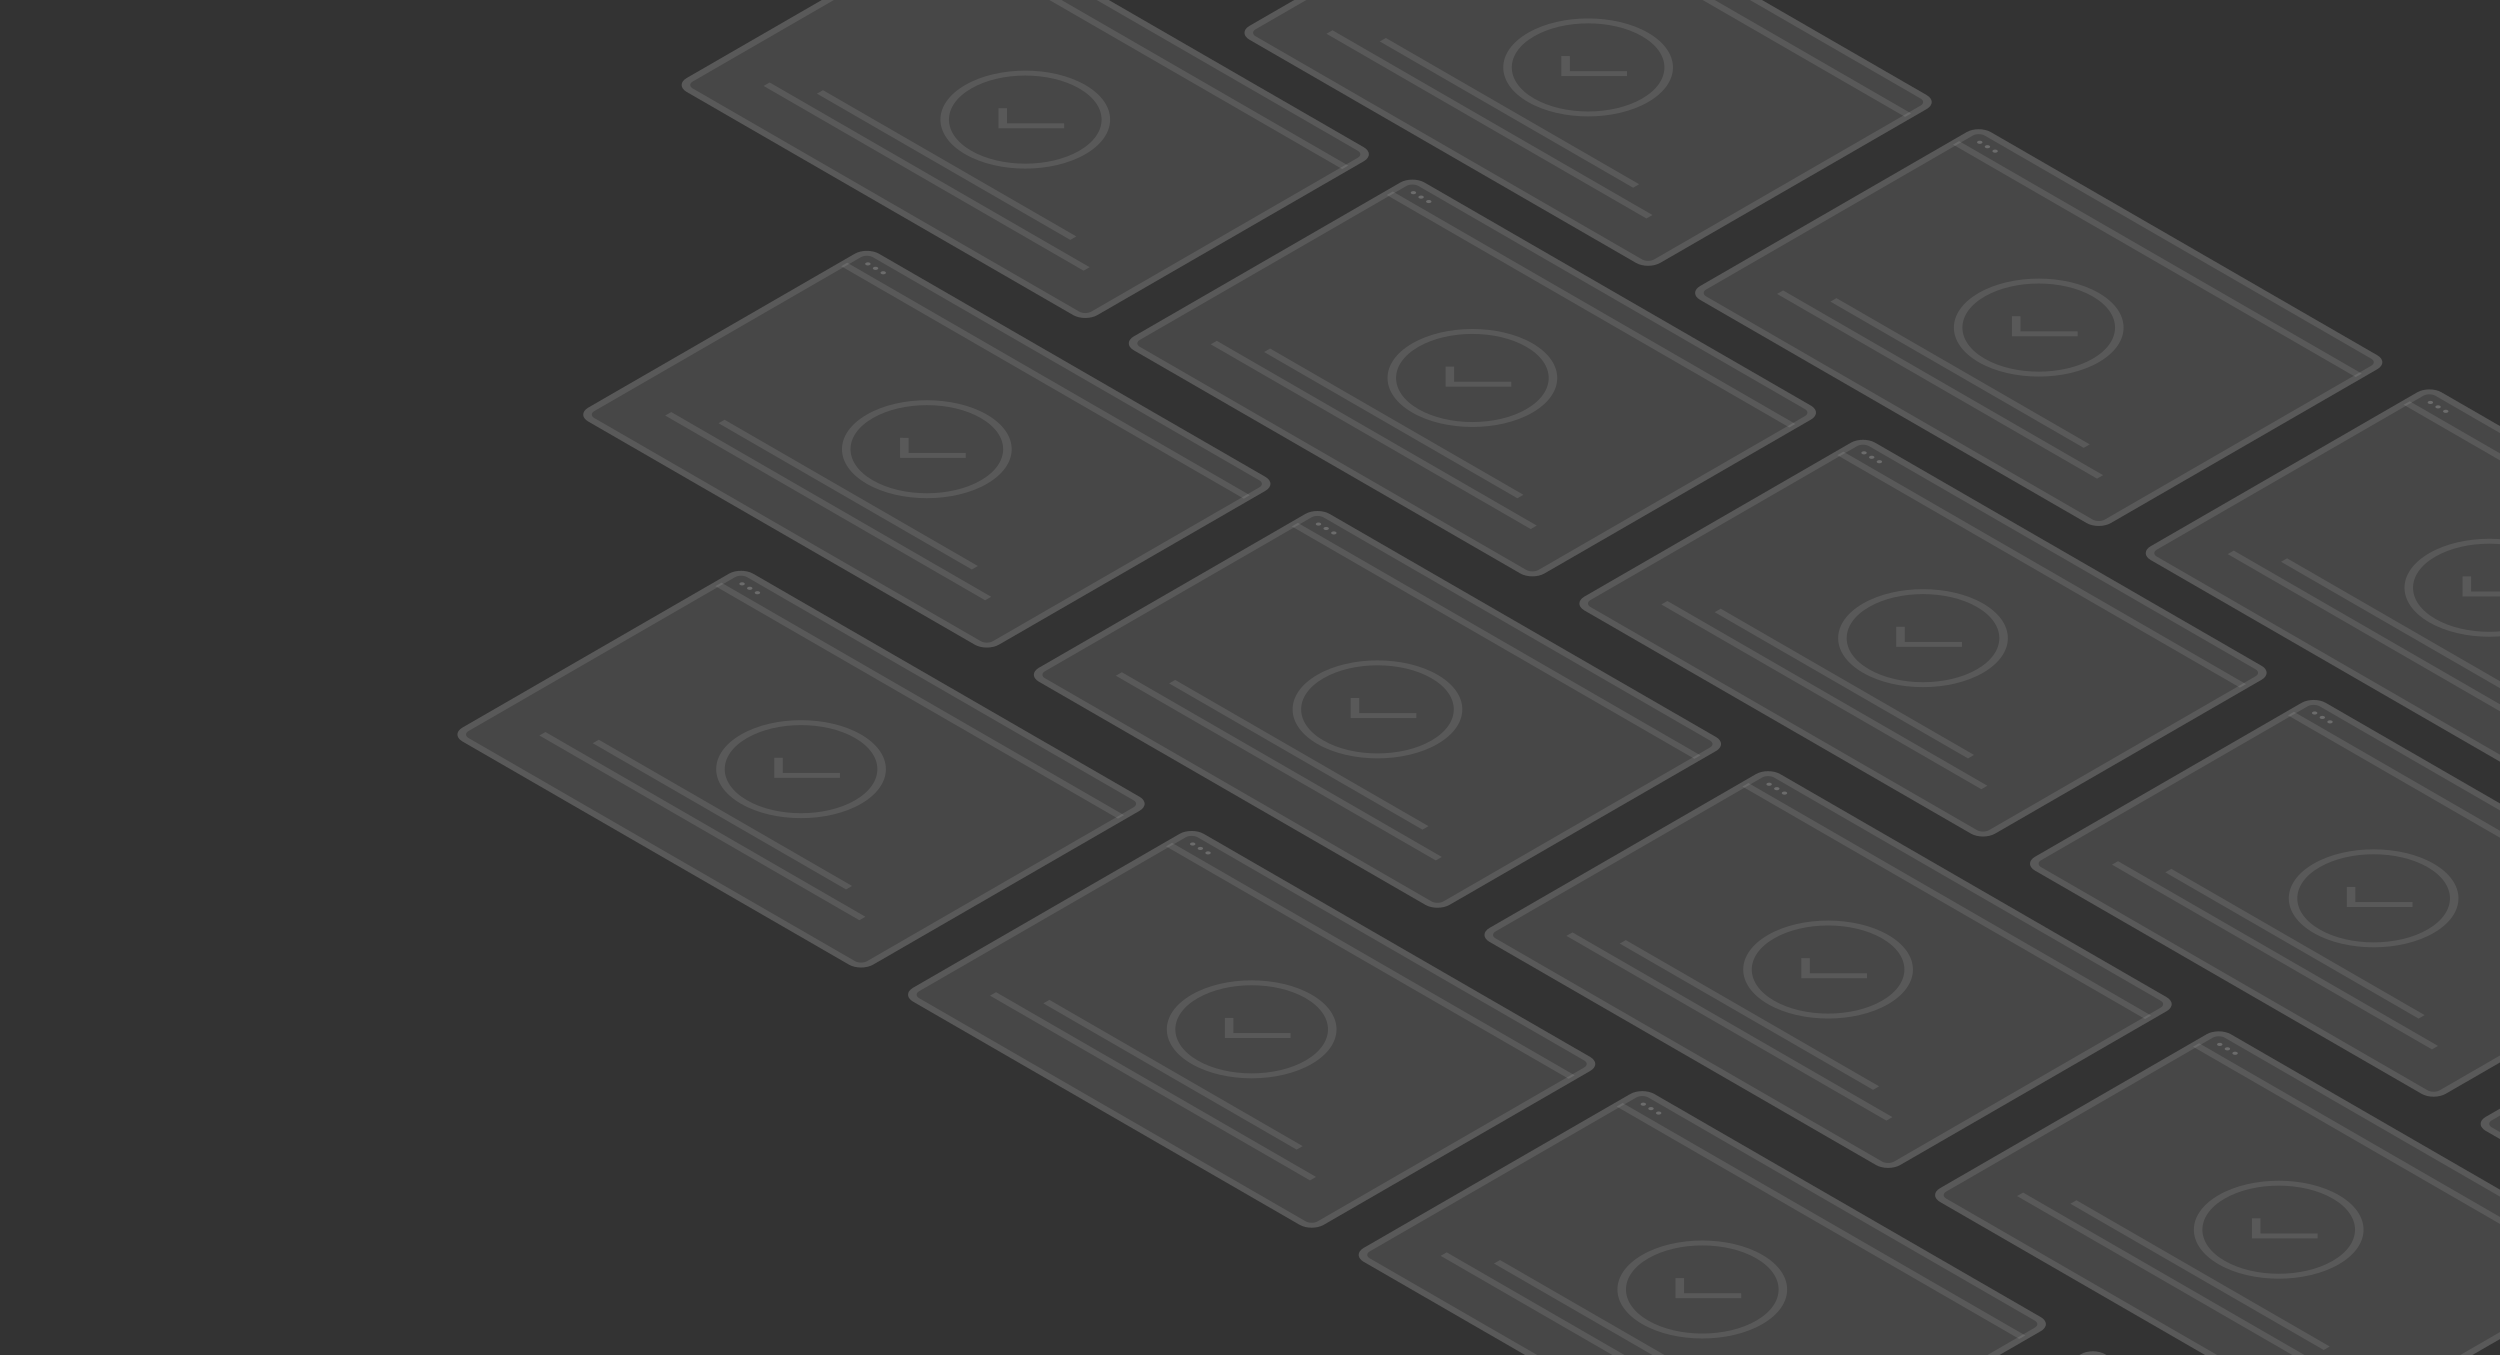 <svg width="1437" height="779" viewBox="0 0 1437 779" fill="none" xmlns="http://www.w3.org/2000/svg">
<rect x="0" y="0" width="1437" height="779" fill="#333333" stroke="none"/>
<path d="M871.433 -73.606C875.259 -75.816 881.463 -75.816 885.29 -73.606L1107.46 54.665C1111.29 56.874 1111.29 60.456 1107.46 62.665L954.259 151.117C950.433 153.326 944.229 153.326 940.403 151.117L718.23 22.845C714.404 20.636 714.404 17.055 718.23 14.845L871.433 -73.606Z" fill="white" fill-opacity="0.1"/>
<path fill-rule="evenodd" clip-rule="evenodd" d="M1104 56.665L881.825 -71.606C879.912 -72.711 876.81 -72.711 874.897 -71.606L721.694 16.845C719.781 17.95 719.781 19.741 721.694 20.845L943.867 149.117C945.78 150.221 948.882 150.221 950.795 149.117L1104 60.665C1105.91 59.56 1105.91 57.77 1104 56.665ZM885.29 -73.606C881.463 -75.816 875.259 -75.816 871.433 -73.606L718.23 14.845C714.404 17.055 714.404 20.636 718.23 22.845L940.403 151.117C944.229 153.326 950.433 153.326 954.259 151.117L1107.46 62.665C1111.29 60.456 1111.29 56.874 1107.46 54.665L885.29 -73.606Z" fill="white" fill-opacity="0.1"/>
<path fill-rule="evenodd" clip-rule="evenodd" d="M1095.03 67.187L863.602 -66.43L867.066 -68.43L1098.5 65.187L1095.03 67.187Z" fill="white" fill-opacity="0.1"/>
<path fill-rule="evenodd" clip-rule="evenodd" d="M938.703 107.891L793.1 23.827L796.564 21.827L942.167 105.891L938.703 107.891Z" fill="white" fill-opacity="0.1"/>
<path fill-rule="evenodd" clip-rule="evenodd" d="M946.365 125.588L762.446 19.403L765.91 17.403L949.829 123.588L946.365 125.588Z" fill="white" fill-opacity="0.1"/>
<path fill-rule="evenodd" clip-rule="evenodd" d="M881.825 56.665C898.957 66.556 926.734 66.556 943.866 56.665C960.999 46.774 960.999 30.737 943.866 20.845C926.734 10.954 898.957 10.954 881.825 20.845C864.693 30.737 864.693 46.774 881.825 56.665ZM878.361 58.665C897.406 69.661 928.285 69.661 947.33 58.665C966.376 47.669 966.376 29.841 947.33 18.845C928.285 7.849 897.406 7.849 878.361 18.845C859.316 29.841 859.316 47.669 878.361 58.665Z" fill="white" fill-opacity="0.1"/>
<path fill-rule="evenodd" clip-rule="evenodd" d="M902.355 40.914L935.199 40.914L935.199 43.742L897.456 43.742L897.456 32.218L902.355 32.218L902.355 40.914Z" fill="white" fill-opacity="0.1"/>
<path d="M804.914 104.903C808.74 102.694 814.944 102.694 818.77 104.903L1040.94 233.174C1044.77 235.383 1044.77 238.965 1040.94 241.174L887.739 329.626C883.913 331.835 877.709 331.835 873.883 329.626L651.711 201.355C647.884 199.146 647.884 195.564 651.711 193.355L804.914 104.903Z" fill="white" fill-opacity="0.1"/>
<path fill-rule="evenodd" clip-rule="evenodd" d="M1037.48 235.174L815.306 106.903C813.393 105.798 810.291 105.798 808.378 106.903L655.175 195.355C653.261 196.459 653.261 198.25 655.175 199.355L877.347 327.626C879.26 328.731 882.362 328.731 884.275 327.626L1037.48 239.174C1039.39 238.07 1039.39 236.279 1037.48 235.174ZM818.77 104.903C814.944 102.694 808.74 102.694 804.914 104.903L651.711 193.355C647.884 195.564 647.884 199.146 651.711 201.355L873.883 329.626C877.709 331.835 883.913 331.835 887.739 329.626L1040.94 241.174C1044.77 238.965 1044.77 235.383 1040.94 233.174L818.77 104.903Z" fill="white" fill-opacity="0.1"/>
<path fill-rule="evenodd" clip-rule="evenodd" d="M1028.51 245.696L797.083 112.079L800.547 110.079L1031.98 243.696L1028.51 245.696Z" fill="white" fill-opacity="0.1"/>
<path fill-rule="evenodd" clip-rule="evenodd" d="M872.183 286.4L726.581 202.336L730.045 200.336L875.647 284.4L872.183 286.4Z" fill="white" fill-opacity="0.1"/>
<path fill-rule="evenodd" clip-rule="evenodd" d="M879.845 304.098L695.927 197.912L699.391 195.912L883.309 302.098L879.845 304.098Z" fill="white" fill-opacity="0.1"/>
<path d="M813.533 111.389C812.923 111.741 811.936 111.741 811.327 111.389C810.718 111.037 810.718 110.467 811.327 110.115C811.936 109.764 812.923 109.764 813.533 110.115C814.142 110.467 814.142 111.037 813.533 111.389Z" fill="white" fill-opacity="0.2"/>
<path d="M817.945 113.936C817.336 114.288 816.348 114.288 815.739 113.936C815.13 113.585 815.13 113.014 815.739 112.663C816.348 112.311 817.336 112.311 817.945 112.663C818.554 113.014 818.554 113.585 817.945 113.936Z" fill="white" fill-opacity="0.2"/>
<path d="M822.357 116.483C821.748 116.835 820.76 116.835 820.151 116.483C819.542 116.131 819.542 115.561 820.151 115.21C820.76 114.858 821.748 114.858 822.357 115.21C822.966 115.561 822.966 116.131 822.357 116.483Z" fill="white" fill-opacity="0.2"/>
<path fill-rule="evenodd" clip-rule="evenodd" d="M815.306 235.174C832.438 245.065 860.215 245.065 877.347 235.174C894.479 225.283 894.479 209.246 877.347 199.355C860.215 189.463 832.438 189.463 815.306 199.355C798.173 209.246 798.173 225.283 815.306 235.174ZM811.841 237.174C830.887 248.17 861.766 248.17 880.811 237.174C899.856 226.178 899.856 208.35 880.811 197.355C861.766 186.359 830.887 186.359 811.841 197.355C792.796 208.35 792.796 226.178 811.841 237.174Z" fill="white" fill-opacity="0.1"/>
<path fill-rule="evenodd" clip-rule="evenodd" d="M835.835 219.423L868.68 219.423L868.68 222.252L830.936 222.252L830.936 210.727L835.835 210.727L835.835 219.423Z" fill="white" fill-opacity="0.1"/>
<path d="M547.912 -43.607C551.738 -45.816 557.942 -45.816 561.768 -43.607L783.941 84.664C787.767 86.874 787.767 90.455 783.941 92.664L630.738 181.116C626.911 183.325 620.707 183.325 616.881 181.116L394.709 52.845C390.882 50.636 390.882 47.054 394.709 44.845L547.912 -43.607Z" fill="white" fill-opacity="0.1"/>
<path fill-rule="evenodd" clip-rule="evenodd" d="M780.476 86.664L558.304 -41.607C556.391 -42.712 553.289 -42.712 551.376 -41.607L398.173 46.845C396.26 47.95 396.26 49.74 398.173 50.845L620.345 179.116C622.258 180.221 625.36 180.221 627.273 179.116L780.476 90.664C782.39 89.56 782.39 87.769 780.476 86.664ZM561.768 -43.607C557.942 -45.816 551.738 -45.816 547.912 -43.607L394.709 44.845C390.882 47.054 390.882 50.636 394.709 52.845L616.881 181.116C620.707 183.325 626.911 183.325 630.738 181.116L783.941 92.664C787.767 90.455 787.767 86.874 783.941 84.664L561.768 -43.607Z" fill="white" fill-opacity="0.1"/>
<path fill-rule="evenodd" clip-rule="evenodd" d="M771.512 97.186L540.081 -36.431L543.545 -38.431L774.976 95.186L771.512 97.186Z" fill="white" fill-opacity="0.1"/>
<path fill-rule="evenodd" clip-rule="evenodd" d="M615.181 137.89L469.579 53.827L473.043 51.827L618.645 135.89L615.181 137.89Z" fill="white" fill-opacity="0.1"/>
<path fill-rule="evenodd" clip-rule="evenodd" d="M622.843 155.588L438.925 49.402L442.389 47.402L626.307 153.588L622.843 155.588Z" fill="white" fill-opacity="0.1"/>
<path fill-rule="evenodd" clip-rule="evenodd" d="M558.304 86.664C575.436 96.556 603.213 96.556 620.345 86.664C637.477 76.773 637.477 60.736 620.345 50.845C603.213 40.953 575.436 40.953 558.304 50.845C541.171 60.736 541.171 76.773 558.304 86.664ZM554.839 88.664C573.885 99.66 604.764 99.66 623.809 88.664C642.854 77.668 642.854 59.841 623.809 48.845C604.764 37.849 573.885 37.849 554.839 48.845C535.794 59.841 535.794 77.668 554.839 88.664Z" fill="white" fill-opacity="0.1"/>
<path fill-rule="evenodd" clip-rule="evenodd" d="M578.833 70.913L611.678 70.913L611.678 73.742L573.934 73.742L573.934 62.217L578.833 62.217L578.833 70.913Z" fill="white" fill-opacity="0.1"/>
<path d="M491.335 145.842C495.162 143.633 501.366 143.633 505.192 145.842L727.364 274.114C731.191 276.323 731.191 279.905 727.364 282.114L574.161 370.565C570.335 372.775 564.131 372.775 560.305 370.565L338.132 242.294C334.306 240.085 334.306 236.503 338.132 234.294L491.335 145.842Z" fill="white" fill-opacity="0.1"/>
<path fill-rule="evenodd" clip-rule="evenodd" d="M723.9 276.114L501.728 147.842C499.815 146.738 496.713 146.738 494.8 147.842L341.597 236.294C339.683 237.399 339.683 239.19 341.597 240.294L563.769 368.565C565.682 369.67 568.784 369.67 570.697 368.565L723.9 280.114C725.813 279.009 725.813 277.218 723.9 276.114ZM505.192 145.842C501.366 143.633 495.162 143.633 491.335 145.842L338.132 234.294C334.306 236.503 334.306 240.085 338.132 242.294L560.305 370.565C564.131 372.775 570.335 372.775 574.161 370.565L727.364 282.114C731.191 279.905 731.191 276.323 727.364 274.114L505.192 145.842Z" fill="white" fill-opacity="0.1"/>
<path fill-rule="evenodd" clip-rule="evenodd" d="M714.936 286.635L483.505 153.019L486.969 151.019L718.4 284.635L714.936 286.635Z" fill="white" fill-opacity="0.1"/>
<path fill-rule="evenodd" clip-rule="evenodd" d="M558.605 327.339L413.003 243.276L416.467 241.276L562.069 325.339L558.605 327.339Z" fill="white" fill-opacity="0.1"/>
<path fill-rule="evenodd" clip-rule="evenodd" d="M566.267 345.037L382.348 238.852L385.812 236.852L569.731 343.037L566.267 345.037Z" fill="white" fill-opacity="0.1"/>
<path d="M499.955 152.328C499.345 152.68 498.358 152.68 497.749 152.328C497.139 151.977 497.139 151.406 497.749 151.055C498.358 150.703 499.345 150.703 499.955 151.055C500.564 151.406 500.564 151.977 499.955 152.328Z" fill="white" fill-opacity="0.2"/>
<path d="M504.367 154.876C503.757 155.227 502.77 155.227 502.161 154.876C501.552 154.524 501.552 153.954 502.161 153.602C502.77 153.25 503.757 153.25 504.367 153.602C504.976 153.954 504.976 154.524 504.367 154.876Z" fill="white" fill-opacity="0.2"/>
<path d="M508.779 157.423C508.17 157.774 507.182 157.774 506.573 157.423C505.964 157.071 505.964 156.501 506.573 156.149C507.182 155.797 508.17 155.797 508.779 156.149C509.388 156.501 509.388 157.071 508.779 157.423Z" fill="white" fill-opacity="0.2"/>
<path fill-rule="evenodd" clip-rule="evenodd" d="M501.727 276.114C518.86 286.005 546.636 286.005 563.769 276.114C580.901 266.222 580.901 250.185 563.769 240.294C546.636 230.403 518.86 230.403 501.727 240.294C484.595 250.185 484.595 266.222 501.727 276.114ZM498.263 278.114C517.309 289.109 548.187 289.109 567.233 278.114C586.278 267.118 586.278 249.29 567.233 238.294C548.187 227.298 517.309 227.298 498.263 238.294C479.218 249.29 479.218 267.118 498.263 278.114Z" fill="white" fill-opacity="0.1"/>
<path fill-rule="evenodd" clip-rule="evenodd" d="M522.257 260.363L555.102 260.363L555.102 263.191L517.358 263.191L517.358 251.666L522.257 251.667L522.257 260.363Z" fill="white" fill-opacity="0.1"/>
<path d="M419.027 329.75C422.853 327.541 429.057 327.541 432.883 329.75L655.056 458.022C658.882 460.231 658.882 463.813 655.056 466.022L501.853 554.474C498.026 556.683 491.823 556.683 487.996 554.474L265.824 426.202C261.997 423.993 261.997 420.411 265.824 418.202L419.027 329.75Z" fill="white" fill-opacity="0.1"/>
<path fill-rule="evenodd" clip-rule="evenodd" d="M651.592 460.022L429.419 331.75C427.506 330.646 424.404 330.646 422.491 331.75L269.288 420.202C267.375 421.307 267.375 423.098 269.288 424.202L491.46 552.474C493.374 553.578 496.476 553.578 498.389 552.474L651.592 464.022C653.505 462.917 653.505 461.126 651.592 460.022ZM432.883 329.75C429.057 327.541 422.853 327.541 419.027 329.75L265.824 418.202C261.997 420.411 261.997 423.993 265.824 426.202L487.996 554.474C491.823 556.683 498.026 556.683 501.853 554.474L655.056 466.022C658.882 463.813 658.882 460.231 655.056 458.022L432.883 329.75Z" fill="white" fill-opacity="0.1"/>
<path fill-rule="evenodd" clip-rule="evenodd" d="M642.627 470.543L411.196 336.927L414.66 334.927L646.091 468.543L642.627 470.543Z" fill="white" fill-opacity="0.1"/>
<path fill-rule="evenodd" clip-rule="evenodd" d="M486.296 511.248L340.694 427.185L344.158 425.185L489.76 509.248L486.296 511.248Z" fill="white" fill-opacity="0.1"/>
<path fill-rule="evenodd" clip-rule="evenodd" d="M493.958 528.945L310.04 422.76L313.504 420.76L497.423 526.945L493.958 528.945Z" fill="white" fill-opacity="0.1"/>
<path d="M427.646 336.237C427.037 336.588 426.049 336.588 425.44 336.237C424.831 335.885 424.831 335.315 425.44 334.963C426.049 334.611 427.037 334.611 427.646 334.963C428.255 335.315 428.255 335.885 427.646 336.237Z" fill="white" fill-opacity="0.2"/>
<path d="M432.058 338.784C431.449 339.136 430.461 339.136 429.852 338.784C429.243 338.432 429.243 337.862 429.852 337.51C430.461 337.159 431.449 337.159 432.058 337.51C432.667 337.862 432.667 338.432 432.058 338.784Z" fill="white" fill-opacity="0.2"/>
<path d="M436.47 341.331C435.861 341.682 434.873 341.682 434.264 341.331C433.655 340.979 433.655 340.409 434.264 340.057C434.873 339.706 435.861 339.706 436.47 340.057C437.079 340.409 437.079 340.979 436.47 341.331Z" fill="white" fill-opacity="0.2"/>
<path fill-rule="evenodd" clip-rule="evenodd" d="M429.419 460.022C446.551 469.914 474.328 469.914 491.46 460.022C508.592 450.131 508.592 434.094 491.46 424.203C474.328 414.311 446.551 414.311 429.419 424.203C412.287 434.094 412.287 450.131 429.419 460.022ZM425.955 462.022C445 473.018 475.879 473.018 494.924 462.022C513.97 451.026 513.97 433.199 494.924 422.203C475.879 411.207 445 411.207 425.955 422.203C406.909 433.199 406.909 451.026 425.955 462.022Z" fill="white" fill-opacity="0.1"/>
<path fill-rule="evenodd" clip-rule="evenodd" d="M449.948 444.271L482.793 444.271L482.793 447.1L445.049 447.1L445.049 435.575L449.948 435.575L449.948 444.271Z" fill="white" fill-opacity="0.1"/>
<path d="M1130.45 75.937C1134.28 73.728 1140.48 73.728 1144.31 75.937L1366.48 204.208C1370.31 206.418 1370.31 209.999 1366.48 212.208L1213.28 300.66C1209.45 302.869 1203.25 302.869 1199.42 300.66L977.249 172.389C973.422 170.18 973.422 166.598 977.249 164.389L1130.45 75.937Z" fill="white" fill-opacity="0.1"/>
<path fill-rule="evenodd" clip-rule="evenodd" d="M1363.02 206.208L1140.84 77.937C1138.93 76.832 1135.83 76.832 1133.92 77.937L980.713 166.389C978.8 167.493 978.8 169.284 980.713 170.389L1202.89 298.66C1204.8 299.765 1207.9 299.765 1209.81 298.66L1363.02 210.208C1364.93 209.104 1364.93 207.313 1363.02 206.208ZM1144.31 75.937C1140.48 73.728 1134.28 73.728 1130.45 75.937L977.249 164.389C973.422 166.598 973.422 170.18 977.249 172.389L1199.42 300.66C1203.25 302.869 1209.45 302.869 1213.28 300.66L1366.48 212.208C1370.31 209.999 1370.31 206.418 1366.48 204.208L1144.31 75.937Z" fill="white" fill-opacity="0.1"/>
<path fill-rule="evenodd" clip-rule="evenodd" d="M1354.05 216.73L1122.62 83.113L1126.08 81.113L1357.51 214.73L1354.05 216.73Z" fill="white" fill-opacity="0.1"/>
<path fill-rule="evenodd" clip-rule="evenodd" d="M1197.72 257.434L1052.12 173.371L1055.58 171.371L1201.18 255.434L1197.72 257.434Z" fill="white" fill-opacity="0.1"/>
<path fill-rule="evenodd" clip-rule="evenodd" d="M1205.38 275.132L1021.46 168.946L1024.93 166.946L1208.85 273.132L1205.38 275.132Z" fill="white" fill-opacity="0.1"/>
<path d="M1139.07 82.423C1138.46 82.775 1137.47 82.775 1136.86 82.423C1136.25 82.071 1136.25 81.501 1136.86 81.15C1137.47 80.798 1138.46 80.798 1139.07 81.15C1139.68 81.501 1139.68 82.071 1139.07 82.423Z" fill="white" fill-opacity="0.2"/>
<path d="M1143.48 84.97C1142.87 85.322 1141.89 85.322 1141.28 84.97C1140.67 84.619 1140.67 84.049 1141.28 83.697C1141.89 83.345 1142.87 83.345 1143.48 83.697C1144.09 84.049 1144.09 84.619 1143.48 84.97Z" fill="white" fill-opacity="0.2"/>
<path d="M1147.89 87.517C1147.28 87.869 1146.3 87.869 1145.69 87.517C1145.08 87.166 1145.08 86.595 1145.69 86.244C1146.3 85.892 1147.28 85.892 1147.89 86.244C1148.5 86.595 1148.5 87.166 1147.89 87.517Z" fill="white" fill-opacity="0.2"/>
<path fill-rule="evenodd" clip-rule="evenodd" d="M1140.84 206.208C1157.98 216.1 1185.75 216.1 1202.88 206.208C1220.02 196.317 1220.02 180.28 1202.88 170.389C1185.75 160.497 1157.98 160.497 1140.84 170.389C1123.71 180.28 1123.71 196.317 1140.84 206.208ZM1137.38 208.208C1156.42 219.204 1187.3 219.204 1206.35 208.208C1225.39 197.212 1225.39 179.385 1206.35 168.389C1187.3 157.393 1156.42 157.393 1137.38 168.389C1118.33 179.385 1118.33 197.212 1137.38 208.208Z" fill="white" fill-opacity="0.1"/>
<path fill-rule="evenodd" clip-rule="evenodd" d="M1161.37 190.457L1194.22 190.457L1194.22 193.286L1156.47 193.286L1156.47 181.761L1161.37 181.761L1161.37 190.457Z" fill="white" fill-opacity="0.1"/>
<path d="M1063.93 254.447C1067.76 252.238 1073.96 252.238 1077.79 254.447L1299.96 382.719C1303.79 384.928 1303.79 388.51 1299.96 390.719L1146.76 479.17C1142.93 481.38 1136.73 481.38 1132.9 479.17L910.729 350.899C906.903 348.69 906.903 345.108 910.729 342.899L1063.93 254.447Z" fill="white" fill-opacity="0.1"/>
<path fill-rule="evenodd" clip-rule="evenodd" d="M1296.5 384.719L1074.32 256.447C1072.41 255.343 1069.31 255.343 1067.4 256.447L914.193 344.899C912.28 346.004 912.28 347.795 914.193 348.899L1136.37 477.17C1138.28 478.275 1141.38 478.275 1143.29 477.17L1296.5 388.719C1298.41 387.614 1298.41 385.823 1296.5 384.719ZM1077.79 254.447C1073.96 252.238 1067.76 252.238 1063.93 254.447L910.729 342.899C906.903 345.108 906.903 348.69 910.729 350.899L1132.9 479.17C1136.73 481.38 1142.93 481.38 1146.76 479.17L1299.96 390.719C1303.79 388.51 1303.79 384.928 1299.96 382.719L1077.79 254.447Z" fill="white" fill-opacity="0.1"/>
<path fill-rule="evenodd" clip-rule="evenodd" d="M1287.53 395.24L1056.1 261.624L1059.56 259.624L1291 393.24L1287.53 395.24Z" fill="white" fill-opacity="0.1"/>
<path fill-rule="evenodd" clip-rule="evenodd" d="M1131.2 435.944L985.598 351.881L989.062 349.881L1134.66 433.944L1131.2 435.944Z" fill="white" fill-opacity="0.1"/>
<path fill-rule="evenodd" clip-rule="evenodd" d="M1138.86 453.643L954.946 347.457L958.41 345.457L1142.33 451.643L1138.86 453.643Z" fill="white" fill-opacity="0.1"/>
<path d="M1072.55 260.933C1071.94 261.285 1070.95 261.285 1070.34 260.933C1069.74 260.582 1069.74 260.011 1070.34 259.66C1070.95 259.308 1071.94 259.308 1072.55 259.66C1073.16 260.011 1073.16 260.582 1072.55 260.933Z" fill="white" fill-opacity="0.2"/>
<path d="M1076.96 263.481C1076.35 263.832 1075.37 263.832 1074.76 263.481C1074.15 263.129 1074.15 262.559 1074.76 262.207C1075.37 261.855 1076.35 261.855 1076.96 262.207C1077.57 262.559 1077.57 263.129 1076.96 263.481Z" fill="white" fill-opacity="0.2"/>
<path d="M1081.37 266.028C1080.76 266.379 1079.78 266.379 1079.17 266.028C1078.56 265.676 1078.56 265.106 1079.17 264.754C1079.78 264.402 1080.76 264.402 1081.37 264.754C1081.98 265.106 1081.98 265.676 1081.37 266.028Z" fill="white" fill-opacity="0.2"/>
<path fill-rule="evenodd" clip-rule="evenodd" d="M1074.32 384.719C1091.46 394.61 1119.23 394.61 1136.37 384.719C1153.5 374.827 1153.5 358.79 1136.37 348.899C1119.23 339.008 1091.46 339.008 1074.32 348.899C1057.19 358.79 1057.19 374.827 1074.32 384.719ZM1070.86 386.719C1089.91 397.714 1120.78 397.714 1139.83 386.719C1158.87 375.723 1158.87 357.895 1139.83 346.899C1120.78 335.903 1089.91 335.903 1070.86 346.899C1051.81 357.895 1051.81 375.723 1070.86 386.719Z" fill="white" fill-opacity="0.1"/>
<path fill-rule="evenodd" clip-rule="evenodd" d="M1094.85 368.968L1127.7 368.968L1127.7 371.796L1089.95 371.796L1089.95 360.271L1094.85 360.271L1094.85 368.968Z" fill="white" fill-opacity="0.1"/>
<path d="M750.353 295.387C754.179 293.178 760.383 293.178 764.209 295.387L986.382 423.659C990.208 425.868 990.208 429.449 986.382 431.659L833.179 520.11C829.353 522.32 823.149 522.32 819.323 520.11L597.15 391.839C593.324 389.63 593.324 386.048 597.15 383.839L750.353 295.387Z" fill="white" fill-opacity="0.1"/>
<path fill-rule="evenodd" clip-rule="evenodd" d="M982.918 425.659L760.745 297.387C758.832 296.283 755.73 296.283 753.817 297.387L600.614 385.839C598.701 386.944 598.701 388.734 600.614 389.839L822.787 518.11C824.7 519.215 827.802 519.215 829.715 518.11L982.918 429.659C984.831 428.554 984.831 426.763 982.918 425.659ZM764.209 295.387C760.383 293.178 754.179 293.178 750.353 295.387L597.15 383.839C593.324 386.048 593.324 389.63 597.15 391.839L819.323 520.11C823.149 522.32 829.353 522.32 833.179 520.11L986.382 431.659C990.208 429.449 990.208 425.868 986.382 423.659L764.209 295.387Z" fill="white" fill-opacity="0.1"/>
<path fill-rule="evenodd" clip-rule="evenodd" d="M973.953 436.18L742.522 302.563L745.986 300.563L977.417 434.18L973.953 436.18Z" fill="white" fill-opacity="0.1"/>
<path fill-rule="evenodd" clip-rule="evenodd" d="M817.623 476.885L672.02 392.821L675.484 390.821L821.087 474.885L817.623 476.885Z" fill="white" fill-opacity="0.1"/>
<path fill-rule="evenodd" clip-rule="evenodd" d="M825.285 494.582L641.366 388.396L644.83 386.396L828.749 492.582L825.285 494.582Z" fill="white" fill-opacity="0.1"/>
<path d="M758.972 301.873C758.363 302.225 757.375 302.225 756.766 301.873C756.157 301.522 756.157 300.951 756.766 300.6C757.375 300.248 758.363 300.248 758.972 300.6C759.581 300.951 759.581 301.522 758.972 301.873Z" fill="white" fill-opacity="0.2"/>
<path d="M763.384 304.421C762.775 304.772 761.787 304.772 761.178 304.421C760.569 304.069 760.569 303.499 761.178 303.147C761.787 302.795 762.775 302.795 763.384 303.147C763.993 303.499 763.993 304.069 763.384 304.421Z" fill="white" fill-opacity="0.2"/>
<path d="M767.796 306.967C767.187 307.319 766.2 307.319 765.59 306.967C764.981 306.616 764.981 306.046 765.59 305.694C766.2 305.342 767.187 305.342 767.796 305.694C768.405 306.046 768.405 306.616 767.796 306.967Z" fill="white" fill-opacity="0.2"/>
<path fill-rule="evenodd" clip-rule="evenodd" d="M760.745 425.659C777.877 435.55 805.654 435.55 822.786 425.659C839.919 415.768 839.919 399.731 822.786 389.839C805.654 379.948 777.877 379.948 760.745 389.839C743.613 399.731 743.613 415.768 760.745 425.659ZM757.281 427.659C776.326 438.655 807.205 438.655 826.25 427.659C845.296 416.663 845.296 398.835 826.25 387.839C807.205 376.844 776.326 376.844 757.281 387.839C738.235 398.835 738.235 416.663 757.281 427.659Z" fill="white" fill-opacity="0.1"/>
<path fill-rule="evenodd" clip-rule="evenodd" d="M781.275 409.908L814.119 409.908L814.119 412.736L776.376 412.736L776.376 401.212L781.275 401.212L781.275 409.908Z" fill="white" fill-opacity="0.1"/>
<path d="M678.044 479.295C681.871 477.086 688.075 477.086 691.901 479.295L914.073 607.566C917.9 609.775 917.9 613.357 914.073 615.566L760.87 704.018C757.044 706.227 750.84 706.227 747.014 704.018L524.841 575.747C521.015 573.538 521.015 569.956 524.841 567.747L678.044 479.295Z" fill="white" fill-opacity="0.1"/>
<path fill-rule="evenodd" clip-rule="evenodd" d="M910.609 609.566L688.437 481.295C686.524 480.19 683.422 480.19 681.509 481.295L528.306 569.747C526.392 570.851 526.392 572.642 528.306 573.747L750.478 702.018C752.391 703.123 755.493 703.123 757.406 702.018L910.609 613.566C912.522 612.462 912.522 610.671 910.609 609.566ZM691.901 479.295C688.075 477.086 681.871 477.086 678.044 479.295L524.841 567.747C521.015 569.956 521.015 573.538 524.841 575.747L747.014 704.018C750.84 706.227 757.044 706.227 760.87 704.018L914.073 615.566C917.9 613.357 917.9 609.775 914.073 607.566L691.901 479.295Z" fill="white" fill-opacity="0.1"/>
<path fill-rule="evenodd" clip-rule="evenodd" d="M901.645 620.087L670.214 486.471L673.678 484.471L905.109 618.087L901.645 620.087Z" fill="white" fill-opacity="0.1"/>
<path fill-rule="evenodd" clip-rule="evenodd" d="M745.314 660.792L599.712 576.729L603.176 574.729L748.778 658.792L745.314 660.792Z" fill="white" fill-opacity="0.1"/>
<path fill-rule="evenodd" clip-rule="evenodd" d="M752.976 678.49L569.057 572.305L572.521 570.305L756.44 676.49L752.976 678.49Z" fill="white" fill-opacity="0.1"/>
<path d="M686.663 485.781C686.054 486.133 685.067 486.133 684.458 485.781C683.848 485.43 683.848 484.86 684.458 484.508C685.067 484.156 686.054 484.156 686.663 484.508C687.273 484.86 687.273 485.43 686.663 485.781Z" fill="white" fill-opacity="0.2"/>
<path d="M691.076 488.328C690.466 488.68 689.479 488.68 688.87 488.328C688.261 487.977 688.261 487.406 688.87 487.055C689.479 486.703 690.466 486.703 691.076 487.055C691.685 487.406 691.685 487.977 691.076 488.328Z" fill="white" fill-opacity="0.2"/>
<path d="M695.488 490.876C694.879 491.228 693.891 491.228 693.282 490.876C692.673 490.524 692.673 489.954 693.282 489.603C693.891 489.251 694.879 489.251 695.488 489.603C696.097 489.954 696.097 490.524 695.488 490.876Z" fill="white" fill-opacity="0.2"/>
<path fill-rule="evenodd" clip-rule="evenodd" d="M688.436 609.566C705.569 619.458 733.345 619.458 750.478 609.566C767.61 599.675 767.61 583.638 750.478 573.747C733.345 563.855 705.569 563.855 688.436 573.747C671.304 583.638 671.304 599.675 688.436 609.566ZM684.972 611.566C704.018 622.562 734.896 622.562 753.942 611.566C772.987 600.57 772.987 582.743 753.942 571.747C734.896 560.751 704.018 560.751 684.972 571.747C665.927 582.743 665.927 600.57 684.972 611.566Z" fill="white" fill-opacity="0.1"/>
<path fill-rule="evenodd" clip-rule="evenodd" d="M708.966 593.815L741.811 593.815L741.811 596.644L704.067 596.644L704.067 585.119L708.966 585.119L708.966 593.815Z" fill="white" fill-opacity="0.1"/>
<path d="M1389.47 225.481C1393.3 223.272 1399.5 223.272 1403.33 225.481L1625.5 353.753C1629.33 355.962 1629.33 359.544 1625.5 361.753L1472.3 450.205C1468.47 452.414 1462.27 452.414 1458.44 450.205L1236.27 321.933C1232.44 319.724 1232.44 316.142 1236.27 313.933L1389.47 225.481Z" fill="white" fill-opacity="0.1"/>
<path fill-rule="evenodd" clip-rule="evenodd" d="M1622.04 355.753L1399.86 227.481C1397.95 226.377 1394.85 226.377 1392.93 227.481L1239.73 315.933C1237.82 317.038 1237.82 318.829 1239.73 319.933L1461.9 448.205C1463.82 449.309 1466.92 449.309 1468.83 448.205L1622.04 359.753C1623.95 358.648 1623.95 356.857 1622.04 355.753ZM1403.33 225.481C1399.5 223.272 1393.3 223.272 1389.47 225.481L1236.27 313.933C1232.44 316.142 1232.44 319.724 1236.27 321.933L1458.44 450.205C1462.27 452.414 1468.47 452.414 1472.3 450.205L1625.5 361.753C1629.33 359.544 1629.33 355.962 1625.5 353.753L1403.33 225.481Z" fill="white" fill-opacity="0.1"/>
<path fill-rule="evenodd" clip-rule="evenodd" d="M1613.07 366.274L1381.64 232.658L1385.1 230.658L1616.53 364.274L1613.07 366.274Z" fill="white" fill-opacity="0.1"/>
<path fill-rule="evenodd" clip-rule="evenodd" d="M1456.74 406.979L1311.14 322.915L1314.6 320.915L1460.2 404.979L1456.74 406.979Z" fill="white" fill-opacity="0.1"/>
<path fill-rule="evenodd" clip-rule="evenodd" d="M1464.4 424.676L1280.48 318.491L1283.95 316.491L1467.87 422.676L1464.4 424.676Z" fill="white" fill-opacity="0.1"/>
<path d="M1398.09 231.967C1397.48 232.319 1396.49 232.319 1395.88 231.967C1395.27 231.616 1395.27 231.046 1395.88 230.694C1396.49 230.342 1397.48 230.342 1398.09 230.694C1398.7 231.046 1398.7 231.616 1398.09 231.967Z" fill="white" fill-opacity="0.2"/>
<path d="M1402.5 234.515C1401.89 234.867 1400.9 234.867 1400.29 234.515C1399.69 234.163 1399.69 233.593 1400.29 233.241C1400.9 232.89 1401.89 232.89 1402.5 233.241C1403.11 233.593 1403.11 234.163 1402.5 234.515Z" fill="white" fill-opacity="0.2"/>
<path d="M1406.91 237.062C1406.3 237.413 1405.31 237.413 1404.71 237.062C1404.1 236.71 1404.1 236.14 1404.71 235.788C1405.31 235.436 1406.3 235.436 1406.91 235.788C1407.52 236.14 1407.52 236.71 1406.91 237.062Z" fill="white" fill-opacity="0.2"/>
<path fill-rule="evenodd" clip-rule="evenodd" d="M1399.86 355.753C1416.99 365.644 1444.77 365.644 1461.9 355.753C1479.04 345.861 1479.04 329.825 1461.9 319.933C1444.77 310.042 1416.99 310.042 1399.86 319.933C1382.73 329.825 1382.73 345.861 1399.86 355.753ZM1396.4 357.753C1415.44 368.749 1446.32 368.749 1465.37 357.753C1484.41 346.757 1484.41 328.929 1465.37 317.933C1446.32 306.937 1415.44 306.937 1396.4 317.933C1377.35 328.929 1377.35 346.757 1396.4 357.753Z" fill="white" fill-opacity="0.1"/>
<path fill-rule="evenodd" clip-rule="evenodd" d="M1420.39 340.002L1453.24 340.002L1453.24 342.83L1415.49 342.83L1415.49 331.306L1420.39 331.306L1420.39 340.002Z" fill="white" fill-opacity="0.1"/>
<path d="M1322.95 403.992C1326.78 401.783 1332.98 401.783 1336.81 403.992L1558.98 532.264C1562.81 534.473 1562.81 538.054 1558.98 540.264L1405.78 628.715C1401.95 630.925 1395.75 630.925 1391.92 628.715L1169.75 500.444C1165.92 498.235 1165.92 494.653 1169.75 492.444L1322.95 403.992Z" fill="white" fill-opacity="0.1"/>
<path fill-rule="evenodd" clip-rule="evenodd" d="M1555.52 534.264L1333.34 405.992C1331.43 404.888 1328.33 404.888 1326.41 405.992L1173.21 494.444C1171.3 495.549 1171.3 497.339 1173.21 498.444L1395.38 626.715C1397.3 627.82 1400.4 627.82 1402.31 626.715L1555.52 538.264C1557.43 537.159 1557.43 535.368 1555.52 534.264ZM1336.81 403.992C1332.98 401.783 1326.78 401.783 1322.95 403.992L1169.75 492.444C1165.92 494.653 1165.92 498.235 1169.75 500.444L1391.92 628.715C1395.75 630.925 1401.95 630.925 1405.78 628.715L1558.98 540.264C1562.81 538.054 1562.81 534.473 1558.98 532.264L1336.81 403.992Z" fill="white" fill-opacity="0.1"/>
<path fill-rule="evenodd" clip-rule="evenodd" d="M1546.55 544.785L1315.12 411.168L1318.58 409.168L1550.01 542.785L1546.55 544.785Z" fill="white" fill-opacity="0.1"/>
<path fill-rule="evenodd" clip-rule="evenodd" d="M1390.22 585.489L1244.62 501.426L1248.08 499.426L1393.68 583.489L1390.22 585.489Z" fill="white" fill-opacity="0.1"/>
<path fill-rule="evenodd" clip-rule="evenodd" d="M1397.88 603.187L1213.96 497.002L1217.43 495.002L1401.35 601.187L1397.88 603.187Z" fill="white" fill-opacity="0.1"/>
<path d="M1331.57 410.479C1330.96 410.83 1329.97 410.83 1329.36 410.479C1328.75 410.127 1328.75 409.557 1329.36 409.205C1329.97 408.853 1330.96 408.853 1331.57 409.205C1332.18 409.557 1332.18 410.127 1331.57 410.479Z" fill="white" fill-opacity="0.2"/>
<path d="M1335.98 413.026C1335.37 413.377 1334.38 413.377 1333.77 413.026C1333.17 412.674 1333.17 412.104 1333.77 411.752C1334.38 411.4 1335.37 411.4 1335.98 411.752C1336.59 412.104 1336.59 412.674 1335.98 413.026Z" fill="white" fill-opacity="0.2"/>
<path d="M1340.39 415.573C1339.78 415.925 1338.8 415.925 1338.19 415.573C1337.58 415.222 1337.58 414.652 1338.19 414.3C1338.8 413.948 1339.78 413.948 1340.39 414.3C1341 414.652 1341 415.222 1340.39 415.573Z" fill="white" fill-opacity="0.2"/>
<path fill-rule="evenodd" clip-rule="evenodd" d="M1333.34 534.264C1350.47 544.155 1378.25 544.155 1395.38 534.264C1412.52 524.372 1412.52 508.335 1395.38 498.444C1378.25 488.553 1350.47 488.553 1333.34 498.444C1316.21 508.335 1316.21 524.372 1333.34 534.264ZM1329.88 536.264C1348.92 547.259 1379.8 547.259 1398.85 536.264C1417.89 525.268 1417.89 507.44 1398.85 496.444C1379.8 485.448 1348.92 485.448 1329.88 496.444C1310.83 507.44 1310.83 525.268 1329.88 536.264Z" fill="white" fill-opacity="0.1"/>
<path fill-rule="evenodd" clip-rule="evenodd" d="M1353.87 518.512L1386.72 518.512L1386.72 521.341L1348.97 521.341L1348.97 509.816L1353.87 509.816L1353.87 518.512Z" fill="white" fill-opacity="0.1"/>
<path d="M1009.37 444.932C1013.2 442.722 1019.4 442.723 1023.23 444.932L1245.4 573.203C1249.23 575.412 1249.23 578.994 1245.4 581.203L1092.2 669.655C1088.37 671.864 1082.17 671.864 1078.34 669.655L856.169 541.383C852.342 539.174 852.342 535.593 856.169 533.383L1009.37 444.932Z" fill="white" fill-opacity="0.1"/>
<path fill-rule="evenodd" clip-rule="evenodd" d="M1241.94 575.203L1019.76 446.932C1017.85 445.827 1014.75 445.827 1012.84 446.932L859.633 535.383C857.719 536.488 857.719 538.279 859.633 539.383L1081.81 667.655C1083.72 668.759 1086.82 668.759 1088.73 667.655L1241.94 579.203C1243.85 578.098 1243.85 576.308 1241.94 575.203ZM1023.23 444.932C1019.4 442.723 1013.2 442.722 1009.37 444.932L856.169 533.383C852.342 535.593 852.342 539.174 856.169 541.383L1078.34 669.655C1082.17 671.864 1088.37 671.864 1092.2 669.655L1245.4 581.203C1249.23 578.994 1249.23 575.412 1245.4 573.203L1023.23 444.932Z" fill="white" fill-opacity="0.1"/>
<path fill-rule="evenodd" clip-rule="evenodd" d="M1232.97 585.724L1001.54 452.107L1005 450.107L1236.43 583.724L1232.97 585.724Z" fill="white" fill-opacity="0.1"/>
<path fill-rule="evenodd" clip-rule="evenodd" d="M1076.64 626.429L931.038 542.365L934.502 540.365L1080.1 624.429L1076.64 626.429Z" fill="white" fill-opacity="0.1"/>
<path fill-rule="evenodd" clip-rule="evenodd" d="M1084.3 644.127L900.386 537.941L903.85 535.941L1087.77 642.127L1084.3 644.127Z" fill="white" fill-opacity="0.1"/>
<path d="M1017.99 451.418C1017.38 451.77 1016.39 451.77 1015.78 451.418C1015.17 451.066 1015.17 450.496 1015.78 450.145C1016.39 449.793 1017.38 449.793 1017.99 450.145C1018.6 450.496 1018.6 451.066 1017.99 451.418Z" fill="white" fill-opacity="0.2"/>
<path d="M1022.4 453.965C1021.79 454.317 1020.81 454.317 1020.2 453.965C1019.59 453.613 1019.59 453.043 1020.2 452.691C1020.81 452.34 1021.79 452.34 1022.4 452.691C1023.01 453.043 1023.01 453.613 1022.4 453.965Z" fill="white" fill-opacity="0.2"/>
<path d="M1026.81 456.513C1026.2 456.865 1025.22 456.865 1024.61 456.513C1024 456.161 1024 455.591 1024.61 455.239C1025.22 454.888 1026.2 454.888 1026.81 455.239C1027.42 455.591 1027.42 456.161 1026.81 456.513Z" fill="white" fill-opacity="0.2"/>
<path fill-rule="evenodd" clip-rule="evenodd" d="M1019.76 575.203C1036.9 585.094 1064.67 585.094 1081.8 575.203C1098.94 565.312 1098.94 549.275 1081.8 539.383C1064.67 529.492 1036.9 529.492 1019.76 539.383C1002.63 549.275 1002.63 565.312 1019.76 575.203ZM1016.3 577.203C1035.34 588.199 1066.22 588.199 1085.27 577.203C1104.31 566.207 1104.31 548.379 1085.27 537.383C1066.22 526.388 1035.34 526.388 1016.3 537.383C997.254 548.379 997.254 566.207 1016.3 577.203Z" fill="white" fill-opacity="0.1"/>
<path fill-rule="evenodd" clip-rule="evenodd" d="M1040.29 559.452L1073.14 559.452L1073.14 562.28L1035.39 562.28L1035.39 550.756L1040.29 550.756L1040.29 559.452Z" fill="white" fill-opacity="0.1"/>
<path d="M937.064 628.839C940.89 626.63 947.094 626.63 950.92 628.839L1173.09 757.11C1176.92 759.319 1176.92 762.901 1173.09 765.11L1019.89 853.562C1016.06 855.771 1009.86 855.771 1006.03 853.562L783.861 725.291C780.035 723.082 780.035 719.5 783.861 717.291L937.064 628.839Z" fill="white" fill-opacity="0.1"/>
<path fill-rule="evenodd" clip-rule="evenodd" d="M1169.63 759.11L947.456 630.839C945.543 629.734 942.441 629.734 940.528 630.839L787.325 719.291C785.412 720.395 785.412 722.186 787.325 723.291L1009.5 851.562C1011.41 852.667 1014.51 852.667 1016.43 851.562L1169.63 763.11C1171.54 762.006 1171.54 760.215 1169.63 759.11ZM950.92 628.839C947.094 626.63 940.89 626.63 937.064 628.839L783.861 717.291C780.035 719.5 780.035 723.082 783.861 725.291L1006.03 853.562C1009.86 855.771 1016.06 855.771 1019.89 853.562L1173.09 765.11C1176.92 762.901 1176.92 759.319 1173.09 757.11L950.92 628.839Z" fill="white" fill-opacity="0.1"/>
<path fill-rule="evenodd" clip-rule="evenodd" d="M1160.66 769.631L929.233 636.015L932.697 634.015L1164.13 767.631L1160.66 769.631Z" fill="white" fill-opacity="0.1"/>
<path fill-rule="evenodd" clip-rule="evenodd" d="M1004.33 810.336L858.731 726.272L862.195 724.272L1007.8 808.336L1004.33 810.336Z" fill="white" fill-opacity="0.1"/>
<path fill-rule="evenodd" clip-rule="evenodd" d="M1012 828.034L828.077 721.849L831.541 719.849L1015.46 826.034L1012 828.034Z" fill="white" fill-opacity="0.1"/>
<path d="M945.683 635.325C945.074 635.677 944.086 635.677 943.477 635.325C942.868 634.974 942.868 634.404 943.477 634.052C944.086 633.7 945.074 633.7 945.683 634.052C946.292 634.404 946.292 634.974 945.683 635.325Z" fill="white" fill-opacity="0.2"/>
<path d="M950.095 637.872C949.486 638.224 948.498 638.224 947.889 637.872C947.28 637.521 947.28 636.95 947.889 636.599C948.498 636.247 949.486 636.247 950.095 636.599C950.704 636.95 950.704 637.521 950.095 637.872Z" fill="white" fill-opacity="0.2"/>
<path d="M954.507 640.42C953.898 640.772 952.91 640.772 952.301 640.42C951.692 640.068 951.692 639.498 952.301 639.147C952.91 638.795 953.898 638.795 954.507 639.147C955.116 639.498 955.116 640.068 954.507 640.42Z" fill="white" fill-opacity="0.2"/>
<path fill-rule="evenodd" clip-rule="evenodd" d="M947.456 759.11C964.588 769.001 992.365 769.001 1009.5 759.11C1026.63 749.219 1026.63 733.182 1009.5 723.291C992.365 713.399 964.588 713.399 947.456 723.291C930.324 733.182 930.324 749.219 947.456 759.11ZM943.992 761.11C963.037 772.106 993.916 772.106 1012.96 761.11C1032.01 750.114 1032.01 732.287 1012.96 721.291C993.916 710.295 963.037 710.295 943.992 721.291C924.946 732.287 924.946 750.114 943.992 761.11Z" fill="white" fill-opacity="0.1"/>
<path fill-rule="evenodd" clip-rule="evenodd" d="M967.985 743.359L1000.83 743.359L1000.83 746.188L963.086 746.188L963.086 734.663L967.985 734.663L967.985 743.359Z" fill="white" fill-opacity="0.1"/>
<path d="M1581.97 553.536C1585.8 551.327 1592 551.327 1595.83 553.536L1818 681.808C1821.82 684.017 1821.82 687.598 1818 689.808L1664.8 778.259C1660.97 780.468 1654.77 780.468 1650.94 778.259L1428.77 649.988C1424.94 647.779 1424.94 644.197 1428.77 641.988L1581.97 553.536Z" fill="white" fill-opacity="0.1"/>
<path fill-rule="evenodd" clip-rule="evenodd" d="M1814.53 683.808L1592.36 555.536C1590.45 554.432 1587.35 554.432 1585.43 555.536L1432.23 643.988C1430.32 645.093 1430.32 646.883 1432.23 647.988L1654.4 776.259C1656.32 777.364 1659.42 777.364 1661.33 776.259L1814.53 687.808C1816.45 686.703 1816.45 684.912 1814.53 683.808ZM1595.83 553.536C1592 551.327 1585.8 551.327 1581.97 553.536L1428.77 641.988C1424.94 644.197 1424.94 647.779 1428.77 649.988L1650.94 778.259C1654.77 780.468 1660.97 780.468 1664.8 778.259L1818 689.808C1821.82 687.598 1821.82 684.017 1818 681.808L1595.83 553.536Z" fill="white" fill-opacity="0.1"/>
<path d="M1268.39 594.476C1272.22 592.266 1278.42 592.266 1282.25 594.476L1504.42 722.747C1508.25 724.956 1508.25 728.538 1504.42 730.747L1351.22 819.199C1347.39 821.408 1341.19 821.408 1337.36 819.199L1115.19 690.927C1111.36 688.718 1111.36 685.137 1115.19 682.927L1268.39 594.476Z" fill="white" fill-opacity="0.1"/>
<path fill-rule="evenodd" clip-rule="evenodd" d="M1500.95 724.747L1278.78 596.476C1276.87 595.371 1273.77 595.371 1271.85 596.476L1118.65 684.927C1116.74 686.032 1116.74 687.823 1118.65 688.927L1340.82 817.199C1342.74 818.303 1345.84 818.303 1347.75 817.199L1500.95 728.747C1502.87 727.642 1502.87 725.852 1500.95 724.747ZM1282.25 594.476C1278.42 592.266 1272.22 592.266 1268.39 594.476L1115.19 682.927C1111.36 685.137 1111.36 688.718 1115.19 690.927L1337.36 819.199C1341.19 821.408 1347.39 821.408 1351.22 819.199L1504.42 730.747C1508.25 728.538 1508.25 724.956 1504.42 722.747L1282.25 594.476Z" fill="white" fill-opacity="0.1"/>
<path fill-rule="evenodd" clip-rule="evenodd" d="M1491.99 735.268L1260.56 601.651L1264.02 599.651L1495.45 733.268L1491.99 735.268Z" fill="white" fill-opacity="0.1"/>
<path fill-rule="evenodd" clip-rule="evenodd" d="M1335.66 775.973L1190.06 691.909L1193.52 689.909L1339.12 773.973L1335.66 775.973Z" fill="white" fill-opacity="0.1"/>
<path fill-rule="evenodd" clip-rule="evenodd" d="M1343.32 793.671L1159.4 687.485L1162.87 685.485L1346.79 791.671L1343.32 793.671Z" fill="white" fill-opacity="0.1"/>
<path d="M1277.01 600.962C1276.4 601.314 1275.41 601.314 1274.8 600.962C1274.19 600.61 1274.19 600.04 1274.8 599.689C1275.41 599.337 1276.4 599.337 1277.01 599.689C1277.62 600.04 1277.62 600.61 1277.01 600.962Z" fill="white" fill-opacity="0.2"/>
<path d="M1281.42 603.509C1280.81 603.861 1279.82 603.861 1279.21 603.509C1278.61 603.157 1278.61 602.587 1279.21 602.235C1279.82 601.884 1280.81 601.884 1281.42 602.235C1282.03 602.587 1282.03 603.157 1281.42 603.509Z" fill="white" fill-opacity="0.2"/>
<path d="M1285.83 606.057C1285.22 606.409 1284.23 606.409 1283.63 606.057C1283.02 605.705 1283.02 605.135 1283.63 604.783C1284.23 604.432 1285.22 604.432 1285.83 604.783C1286.44 605.135 1286.44 605.705 1285.83 606.057Z" fill="white" fill-opacity="0.2"/>
<path fill-rule="evenodd" clip-rule="evenodd" d="M1278.78 724.747C1295.91 734.638 1323.69 734.638 1340.82 724.747C1357.96 714.856 1357.96 698.819 1340.82 688.927C1323.69 679.036 1295.91 679.036 1278.78 688.927C1261.65 698.819 1261.65 714.856 1278.78 724.747ZM1275.32 726.747C1294.36 737.743 1325.24 737.743 1344.29 726.747C1363.33 715.751 1363.33 697.923 1344.29 686.927C1325.24 675.931 1294.36 675.931 1275.32 686.927C1256.27 697.923 1256.27 715.751 1275.32 726.747Z" fill="white" fill-opacity="0.1"/>
<path fill-rule="evenodd" clip-rule="evenodd" d="M1299.31 708.996L1332.16 708.996L1332.16 711.824L1294.41 711.824L1294.41 700.3L1299.31 700.3L1299.31 708.996Z" fill="white" fill-opacity="0.1"/>
<path d="M1196.08 778.384C1199.91 776.175 1206.11 776.175 1209.94 778.384L1432.11 906.655C1435.94 908.864 1435.94 912.446 1432.11 914.655L1278.91 1003.11C1275.08 1005.32 1268.88 1005.32 1265.05 1003.11L1042.88 874.836C1039.05 872.626 1039.05 869.045 1042.88 866.836L1196.08 778.384Z" fill="white" fill-opacity="0.1"/>
<path fill-rule="evenodd" clip-rule="evenodd" d="M1428.65 908.655L1206.47 780.384C1204.56 779.279 1201.46 779.279 1199.55 780.384L1046.34 868.836C1044.43 869.94 1044.43 871.731 1046.34 872.836L1268.52 1001.11C1270.43 1002.21 1273.53 1002.21 1275.44 1001.11L1428.65 912.655C1430.56 911.551 1430.56 909.76 1428.65 908.655ZM1209.94 778.384C1206.11 776.175 1199.91 776.175 1196.08 778.384L1042.88 866.836C1039.05 869.045 1039.05 872.626 1042.88 874.836L1265.05 1003.11C1268.88 1005.32 1275.08 1005.32 1278.91 1003.11L1432.11 914.655C1435.94 912.446 1435.94 908.864 1432.11 906.655L1209.94 778.384Z" fill="white" fill-opacity="0.1"/>
</svg>
